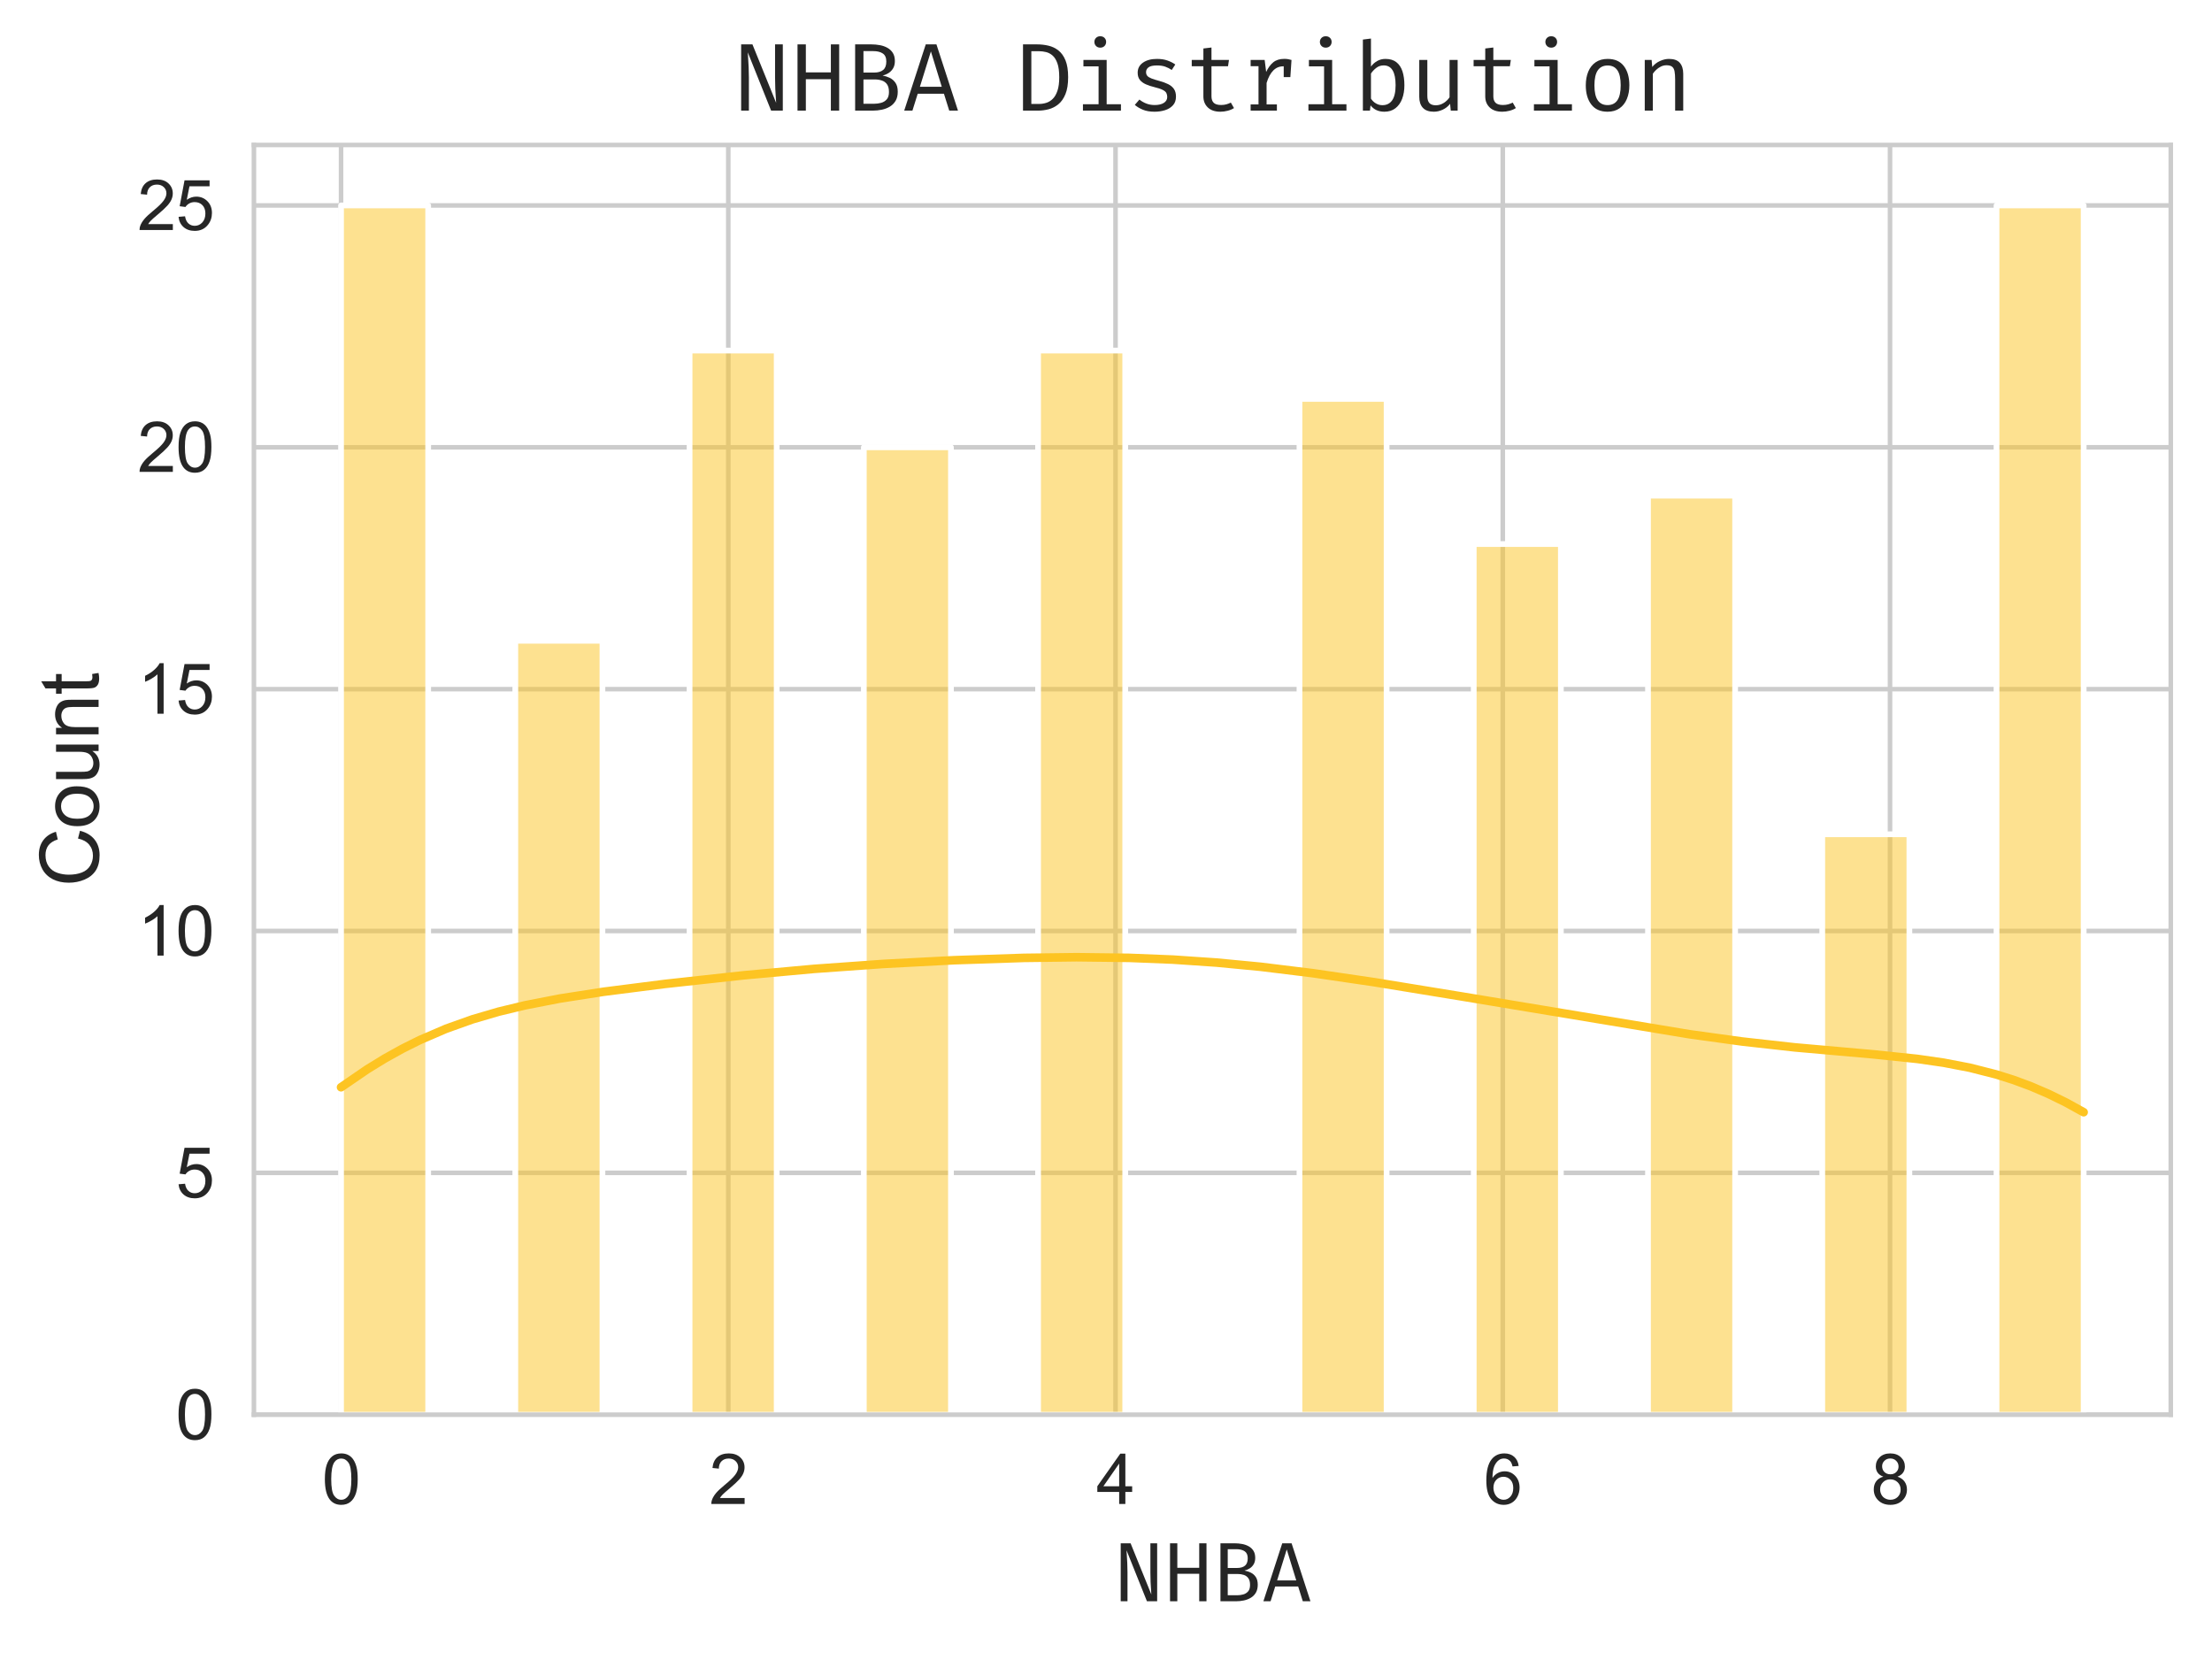 <?xml version="1.0" encoding="utf-8" standalone="no"?>
<!DOCTYPE svg PUBLIC "-//W3C//DTD SVG 1.1//EN"
  "http://www.w3.org/Graphics/SVG/1.1/DTD/svg11.dtd">
<svg xmlns:xlink="http://www.w3.org/1999/xlink" width="386.35pt" height="289.904pt" viewBox="0 0 386.35 289.904" xmlns="http://www.w3.org/2000/svg" version="1.1">
 <defs>
  <style type="text/css">*{stroke-linejoin: round; stroke-linecap: butt}</style>
 </defs>
 <g id="figure_1">
  <g id="patch_1">
   <path d="M 0 289.904 
L 386.35 289.904 
L 386.35 0 
L 0 0 
z
" style="fill: #ffffff"/>
  </g>
  <g id="axes_1">
   <g id="patch_2">
    <path d="M 44.35 247.08 
L 379.15 247.08 
L 379.15 25.32 
L 44.35 25.32 
z
" style="fill: #ffffff"/>
   </g>
   <g id="matplotlib.axis_1">
    <g id="xtick_1">
     <g id="line2d_1">
      <path d="M 59.568 247.08 
L 59.568 25.32 
" clip-path="url(#pd01484fb4c)" style="fill: none; stroke: #cccccc; stroke-width: 0.8; stroke-linecap: round"/>
     </g>
     <g id="text_1">
      <!-- 0 -->
      <g style="fill: #262626" transform="translate(56.231 262.669) scale(0.12 -0.12)">
       <defs>
        <path id="ArialMT-30" d="M 266 2259 
Q 266 3072 433 3567 
Q 600 4063 929 4331 
Q 1259 4600 1759 4600 
Q 2128 4600 2406 4451 
Q 2684 4303 2865 4023 
Q 3047 3744 3150 3342 
Q 3253 2941 3253 2259 
Q 3253 1453 3087 958 
Q 2922 463 2592 192 
Q 2263 -78 1759 -78 
Q 1097 -78 719 397 
Q 266 969 266 2259 
z
M 844 2259 
Q 844 1131 1108 757 
Q 1372 384 1759 384 
Q 2147 384 2411 759 
Q 2675 1134 2675 2259 
Q 2675 3391 2411 3762 
Q 2147 4134 1753 4134 
Q 1366 4134 1134 3806 
Q 844 3388 844 2259 
z
" transform="scale(0.016)"/>
       </defs>
       <use xlink:href="#ArialMT-30"/>
      </g>
     </g>
    </g>
    <g id="xtick_2">
     <g id="line2d_2">
      <path d="M 127.204 247.08 
L 127.204 25.32 
" clip-path="url(#pd01484fb4c)" style="fill: none; stroke: #cccccc; stroke-width: 0.8; stroke-linecap: round"/>
     </g>
     <g id="text_2">
      <!-- 2 -->
      <g style="fill: #262626" transform="translate(123.868 262.669) scale(0.12 -0.12)">
       <defs>
        <path id="ArialMT-32" d="M 3222 541 
L 3222 0 
L 194 0 
Q 188 203 259 391 
Q 375 700 629 1000 
Q 884 1300 1366 1694 
Q 2113 2306 2375 2664 
Q 2638 3022 2638 3341 
Q 2638 3675 2398 3904 
Q 2159 4134 1775 4134 
Q 1369 4134 1125 3890 
Q 881 3647 878 3216 
L 300 3275 
Q 359 3922 746 4261 
Q 1134 4600 1788 4600 
Q 2447 4600 2831 4234 
Q 3216 3869 3216 3328 
Q 3216 3053 3103 2787 
Q 2991 2522 2730 2228 
Q 2469 1934 1863 1422 
Q 1356 997 1212 845 
Q 1069 694 975 541 
L 3222 541 
z
" transform="scale(0.016)"/>
       </defs>
       <use xlink:href="#ArialMT-32"/>
      </g>
     </g>
    </g>
    <g id="xtick_3">
     <g id="line2d_3">
      <path d="M 194.841 247.08 
L 194.841 25.32 
" clip-path="url(#pd01484fb4c)" style="fill: none; stroke: #cccccc; stroke-width: 0.8; stroke-linecap: round"/>
     </g>
     <g id="text_3">
      <!-- 4 -->
      <g style="fill: #262626" transform="translate(191.504 262.669) scale(0.12 -0.12)">
       <defs>
        <path id="ArialMT-34" d="M 2069 0 
L 2069 1097 
L 81 1097 
L 81 1613 
L 2172 4581 
L 2631 4581 
L 2631 1613 
L 3250 1613 
L 3250 1097 
L 2631 1097 
L 2631 0 
L 2069 0 
z
M 2069 1613 
L 2069 3678 
L 634 1613 
L 2069 1613 
z
" transform="scale(0.016)"/>
       </defs>
       <use xlink:href="#ArialMT-34"/>
      </g>
     </g>
    </g>
    <g id="xtick_4">
     <g id="line2d_4">
      <path d="M 262.477 247.08 
L 262.477 25.32 
" clip-path="url(#pd01484fb4c)" style="fill: none; stroke: #cccccc; stroke-width: 0.8; stroke-linecap: round"/>
     </g>
     <g id="text_4">
      <!-- 6 -->
      <g style="fill: #262626" transform="translate(259.14 262.669) scale(0.12 -0.12)">
       <defs>
        <path id="ArialMT-36" d="M 3184 3459 
L 2625 3416 
Q 2550 3747 2413 3897 
Q 2184 4138 1850 4138 
Q 1581 4138 1378 3988 
Q 1113 3794 959 3422 
Q 806 3050 800 2363 
Q 1003 2672 1297 2822 
Q 1591 2972 1913 2972 
Q 2475 2972 2870 2558 
Q 3266 2144 3266 1488 
Q 3266 1056 3080 686 
Q 2894 316 2569 119 
Q 2244 -78 1831 -78 
Q 1128 -78 684 439 
Q 241 956 241 2144 
Q 241 3472 731 4075 
Q 1159 4600 1884 4600 
Q 2425 4600 2770 4297 
Q 3116 3994 3184 3459 
z
M 888 1484 
Q 888 1194 1011 928 
Q 1134 663 1356 523 
Q 1578 384 1822 384 
Q 2178 384 2434 671 
Q 2691 959 2691 1453 
Q 2691 1928 2437 2201 
Q 2184 2475 1800 2475 
Q 1419 2475 1153 2201 
Q 888 1928 888 1484 
z
" transform="scale(0.016)"/>
       </defs>
       <use xlink:href="#ArialMT-36"/>
      </g>
     </g>
    </g>
    <g id="xtick_5">
     <g id="line2d_5">
      <path d="M 330.113 247.08 
L 330.113 25.32 
" clip-path="url(#pd01484fb4c)" style="fill: none; stroke: #cccccc; stroke-width: 0.8; stroke-linecap: round"/>
     </g>
     <g id="text_5">
      <!-- 8 -->
      <g style="fill: #262626" transform="translate(326.777 262.669) scale(0.12 -0.12)">
       <defs>
        <path id="ArialMT-38" d="M 1131 2484 
Q 781 2613 612 2850 
Q 444 3088 444 3419 
Q 444 3919 803 4259 
Q 1163 4600 1759 4600 
Q 2359 4600 2725 4251 
Q 3091 3903 3091 3403 
Q 3091 3084 2923 2848 
Q 2756 2613 2416 2484 
Q 2838 2347 3058 2040 
Q 3278 1734 3278 1309 
Q 3278 722 2862 322 
Q 2447 -78 1769 -78 
Q 1091 -78 675 323 
Q 259 725 259 1325 
Q 259 1772 486 2073 
Q 713 2375 1131 2484 
z
M 1019 3438 
Q 1019 3113 1228 2906 
Q 1438 2700 1772 2700 
Q 2097 2700 2305 2904 
Q 2513 3109 2513 3406 
Q 2513 3716 2298 3927 
Q 2084 4138 1766 4138 
Q 1444 4138 1231 3931 
Q 1019 3725 1019 3438 
z
M 838 1322 
Q 838 1081 952 856 
Q 1066 631 1291 507 
Q 1516 384 1775 384 
Q 2178 384 2440 643 
Q 2703 903 2703 1303 
Q 2703 1709 2433 1975 
Q 2163 2241 1756 2241 
Q 1359 2241 1098 1978 
Q 838 1716 838 1322 
z
" transform="scale(0.016)"/>
       </defs>
       <use xlink:href="#ArialMT-38"/>
      </g>
     </g>
    </g>
    <g id="text_6">
     <!-- NHBA -->
     <g style="fill: #262626" transform="translate(194.517 279.659) scale(0.14 -0.14)">
      <defs>
       <path id="FiraCode-Regular-4e" d="M 2593 0 
L 1001 3975 
Q 1004 3876 1024 3602 
Q 1044 3328 1060 2972 
Q 1077 2616 1077 2265 
L 1077 0 
L 548 0 
L 548 4519 
L 1319 4519 
L 2937 528 
Q 2934 624 2914 878 
Q 2895 1132 2878 1491 
Q 2862 1851 2862 2258 
L 2862 4519 
L 3390 4519 
L 3390 0 
L 2593 0 
z
" transform="scale(0.016)"/>
       <path id="FiraCode-Regular-48" d="M 2823 0 
L 2823 2143 
L 1116 2143 
L 1116 0 
L 548 0 
L 548 4519 
L 1116 4519 
L 1116 2609 
L 2823 2609 
L 2823 4519 
L 3390 4519 
L 3390 0 
L 2823 0 
z
" transform="scale(0.016)"/>
       <path id="FiraCode-Regular-42" d="M 3541 1290 
Q 3541 919 3395 671 
Q 3249 423 3004 275 
Q 2760 128 2460 64 
Q 2160 0 1848 0 
L 633 0 
L 633 4519 
L 1746 4519 
Q 2041 4519 2327 4465 
Q 2613 4411 2842 4281 
Q 3072 4152 3208 3932 
Q 3344 3712 3344 3381 
Q 3344 3088 3224 2886 
Q 3105 2685 2913 2563 
Q 2721 2442 2504 2393 
Q 2754 2350 2992 2236 
Q 3230 2123 3385 1897 
Q 3541 1671 3541 1290 
z
M 2760 3351 
Q 2760 3735 2522 3897 
Q 2284 4060 1874 4060 
L 1201 4060 
L 1201 2596 
L 1930 2596 
Q 2330 2596 2545 2775 
Q 2760 2954 2760 3351 
z
M 2941 1270 
Q 2941 1611 2808 1796 
Q 2675 1982 2455 2054 
Q 2235 2127 1973 2127 
L 1201 2127 
L 1201 469 
L 1946 469 
Q 2169 469 2399 530 
Q 2629 591 2785 763 
Q 2941 935 2941 1270 
z
" transform="scale(0.016)"/>
       <path id="FiraCode-Regular-41" d="M 2846 1152 
L 1057 1152 
L 696 0 
L 135 0 
L 1605 4519 
L 2334 4519 
L 3804 0 
L 3207 0 
L 2846 1152 
z
M 1205 1625 
L 2698 1625 
L 1956 4040 
L 1205 1625 
z
" transform="scale(0.016)"/>
      </defs>
      <use xlink:href="#FiraCode-Regular-4e"/>
      <use xlink:href="#FiraCode-Regular-48" transform="translate(61.538 0)"/>
      <use xlink:href="#FiraCode-Regular-42" transform="translate(123.077 0)"/>
      <use xlink:href="#FiraCode-Regular-41" transform="translate(184.615 0)"/>
     </g>
    </g>
   </g>
   <g id="matplotlib.axis_2">
    <g id="ytick_1">
     <g id="line2d_6">
      <path d="M 44.35 247.08 
L 379.15 247.08 
" clip-path="url(#pd01484fb4c)" style="fill: none; stroke: #cccccc; stroke-width: 0.8; stroke-linecap: round"/>
     </g>
     <g id="text_7">
      <!-- 0 -->
      <g style="fill: #262626" transform="translate(30.677 251.375) scale(0.12 -0.12)">
       <use xlink:href="#ArialMT-30"/>
      </g>
     </g>
    </g>
    <g id="ytick_2">
     <g id="line2d_7">
      <path d="M 44.35 204.84 
L 379.15 204.84 
" clip-path="url(#pd01484fb4c)" style="fill: none; stroke: #cccccc; stroke-width: 0.8; stroke-linecap: round"/>
     </g>
     <g id="text_8">
      <!-- 5 -->
      <g style="fill: #262626" transform="translate(30.677 209.135) scale(0.12 -0.12)">
       <defs>
        <path id="ArialMT-35" d="M 266 1200 
L 856 1250 
Q 922 819 1161 601 
Q 1400 384 1738 384 
Q 2144 384 2425 690 
Q 2706 997 2706 1503 
Q 2706 1984 2436 2262 
Q 2166 2541 1728 2541 
Q 1456 2541 1237 2417 
Q 1019 2294 894 2097 
L 366 2166 
L 809 4519 
L 3088 4519 
L 3088 3981 
L 1259 3981 
L 1013 2750 
Q 1425 3038 1878 3038 
Q 2478 3038 2890 2622 
Q 3303 2206 3303 1553 
Q 3303 931 2941 478 
Q 2500 -78 1738 -78 
Q 1113 -78 717 272 
Q 322 622 266 1200 
z
" transform="scale(0.016)"/>
       </defs>
       <use xlink:href="#ArialMT-35"/>
      </g>
     </g>
    </g>
    <g id="ytick_3">
     <g id="line2d_8">
      <path d="M 44.35 162.6 
L 379.15 162.6 
" clip-path="url(#pd01484fb4c)" style="fill: none; stroke: #cccccc; stroke-width: 0.8; stroke-linecap: round"/>
     </g>
     <g id="text_9">
      <!-- 10 -->
      <g style="fill: #262626" transform="translate(24.003 166.895) scale(0.12 -0.12)">
       <defs>
        <path id="ArialMT-31" d="M 2384 0 
L 1822 0 
L 1822 3584 
Q 1619 3391 1289 3197 
Q 959 3003 697 2906 
L 697 3450 
Q 1169 3672 1522 3987 
Q 1875 4303 2022 4600 
L 2384 4600 
L 2384 0 
z
" transform="scale(0.016)"/>
       </defs>
       <use xlink:href="#ArialMT-31"/>
       <use xlink:href="#ArialMT-30" transform="translate(55.615 0)"/>
      </g>
     </g>
    </g>
    <g id="ytick_4">
     <g id="line2d_9">
      <path d="M 44.35 120.36 
L 379.15 120.36 
" clip-path="url(#pd01484fb4c)" style="fill: none; stroke: #cccccc; stroke-width: 0.8; stroke-linecap: round"/>
     </g>
     <g id="text_10">
      <!-- 15 -->
      <g style="fill: #262626" transform="translate(24.003 124.655) scale(0.12 -0.12)">
       <use xlink:href="#ArialMT-31"/>
       <use xlink:href="#ArialMT-35" transform="translate(55.615 0)"/>
      </g>
     </g>
    </g>
    <g id="ytick_5">
     <g id="line2d_10">
      <path d="M 44.35 78.12 
L 379.15 78.12 
" clip-path="url(#pd01484fb4c)" style="fill: none; stroke: #cccccc; stroke-width: 0.8; stroke-linecap: round"/>
     </g>
     <g id="text_11">
      <!-- 20 -->
      <g style="fill: #262626" transform="translate(24.003 82.415) scale(0.12 -0.12)">
       <use xlink:href="#ArialMT-32"/>
       <use xlink:href="#ArialMT-30" transform="translate(55.615 0)"/>
      </g>
     </g>
    </g>
    <g id="ytick_6">
     <g id="line2d_11">
      <path d="M 44.35 35.88 
L 379.15 35.88 
" clip-path="url(#pd01484fb4c)" style="fill: none; stroke: #cccccc; stroke-width: 0.8; stroke-linecap: round"/>
     </g>
     <g id="text_12">
      <!-- 25 -->
      <g style="fill: #262626" transform="translate(24.003 40.175) scale(0.12 -0.12)">
       <use xlink:href="#ArialMT-32"/>
       <use xlink:href="#ArialMT-35" transform="translate(55.615 0)"/>
      </g>
     </g>
    </g>
    <g id="text_13">
     <!-- Count -->
     <g style="fill: #262626" transform="translate(17.221 154.878) rotate(-90) scale(0.14 -0.14)">
      <defs>
       <path id="ArialMT-43" d="M 3763 1606 
L 4369 1453 
Q 4178 706 3683 314 
Q 3188 -78 2472 -78 
Q 1731 -78 1267 223 
Q 803 525 561 1097 
Q 319 1669 319 2325 
Q 319 3041 592 3573 
Q 866 4106 1370 4382 
Q 1875 4659 2481 4659 
Q 3169 4659 3637 4309 
Q 4106 3959 4291 3325 
L 3694 3184 
Q 3534 3684 3231 3912 
Q 2928 4141 2469 4141 
Q 1941 4141 1586 3887 
Q 1231 3634 1087 3207 
Q 944 2781 944 2328 
Q 944 1744 1114 1308 
Q 1284 872 1643 656 
Q 2003 441 2422 441 
Q 2931 441 3284 734 
Q 3638 1028 3763 1606 
z
" transform="scale(0.016)"/>
       <path id="ArialMT-6f" d="M 213 1659 
Q 213 2581 725 3025 
Q 1153 3394 1769 3394 
Q 2453 3394 2887 2945 
Q 3322 2497 3322 1706 
Q 3322 1066 3130 698 
Q 2938 331 2570 128 
Q 2203 -75 1769 -75 
Q 1072 -75 642 372 
Q 213 819 213 1659 
z
M 791 1659 
Q 791 1022 1069 705 
Q 1347 388 1769 388 
Q 2188 388 2466 706 
Q 2744 1025 2744 1678 
Q 2744 2294 2464 2611 
Q 2184 2928 1769 2928 
Q 1347 2928 1069 2612 
Q 791 2297 791 1659 
z
" transform="scale(0.016)"/>
       <path id="ArialMT-75" d="M 2597 0 
L 2597 488 
Q 2209 -75 1544 -75 
Q 1250 -75 995 37 
Q 741 150 617 320 
Q 494 491 444 738 
Q 409 903 409 1263 
L 409 3319 
L 972 3319 
L 972 1478 
Q 972 1038 1006 884 
Q 1059 663 1231 536 
Q 1403 409 1656 409 
Q 1909 409 2131 539 
Q 2353 669 2445 892 
Q 2538 1116 2538 1541 
L 2538 3319 
L 3100 3319 
L 3100 0 
L 2597 0 
z
" transform="scale(0.016)"/>
       <path id="ArialMT-6e" d="M 422 0 
L 422 3319 
L 928 3319 
L 928 2847 
Q 1294 3394 1984 3394 
Q 2284 3394 2536 3286 
Q 2788 3178 2913 3003 
Q 3038 2828 3088 2588 
Q 3119 2431 3119 2041 
L 3119 0 
L 2556 0 
L 2556 2019 
Q 2556 2363 2490 2533 
Q 2425 2703 2258 2804 
Q 2091 2906 1866 2906 
Q 1506 2906 1245 2678 
Q 984 2450 984 1813 
L 984 0 
L 422 0 
z
" transform="scale(0.016)"/>
       <path id="ArialMT-74" d="M 1650 503 
L 1731 6 
Q 1494 -44 1306 -44 
Q 1000 -44 831 53 
Q 663 150 594 308 
Q 525 466 525 972 
L 525 2881 
L 113 2881 
L 113 3319 
L 525 3319 
L 525 4141 
L 1084 4478 
L 1084 3319 
L 1650 3319 
L 1650 2881 
L 1084 2881 
L 1084 941 
Q 1084 700 1114 631 
Q 1144 563 1211 522 
Q 1278 481 1403 481 
Q 1497 481 1650 503 
z
" transform="scale(0.016)"/>
      </defs>
      <use xlink:href="#ArialMT-43"/>
      <use xlink:href="#ArialMT-6f" transform="translate(72.217 0)"/>
      <use xlink:href="#ArialMT-75" transform="translate(127.832 0)"/>
      <use xlink:href="#ArialMT-6e" transform="translate(183.447 0)"/>
      <use xlink:href="#ArialMT-74" transform="translate(239.062 0)"/>
     </g>
    </g>
   </g>
   <g id="patch_3">
    <path d="M 59.568 247.08 
L 74.786 247.08 
L 74.786 35.88 
L 59.568 35.88 
z
" clip-path="url(#pd01484fb4c)" style="fill: #fdc422; fill-opacity: 0.5; stroke: #ffffff; stroke-linejoin: miter"/>
   </g>
   <g id="patch_4">
    <path d="M 74.786 247.08 
L 90.004 247.08 
L 90.004 247.08 
L 74.786 247.08 
z
" clip-path="url(#pd01484fb4c)" style="fill: #fdc422; fill-opacity: 0.5; stroke: #ffffff; stroke-linejoin: miter"/>
   </g>
   <g id="patch_5">
    <path d="M 90.004 247.08 
L 105.222 247.08 
L 105.222 111.912 
L 90.004 111.912 
z
" clip-path="url(#pd01484fb4c)" style="fill: #fdc422; fill-opacity: 0.5; stroke: #ffffff; stroke-linejoin: miter"/>
   </g>
   <g id="patch_6">
    <path d="M 105.222 247.08 
L 120.441 247.08 
L 120.441 247.08 
L 105.222 247.08 
z
" clip-path="url(#pd01484fb4c)" style="fill: #fdc422; fill-opacity: 0.5; stroke: #ffffff; stroke-linejoin: miter"/>
   </g>
   <g id="patch_7">
    <path d="M 120.441 247.08 
L 135.659 247.08 
L 135.659 61.224 
L 120.441 61.224 
z
" clip-path="url(#pd01484fb4c)" style="fill: #fdc422; fill-opacity: 0.5; stroke: #ffffff; stroke-linejoin: miter"/>
   </g>
   <g id="patch_8">
    <path d="M 135.659 247.08 
L 150.877 247.08 
L 150.877 247.08 
L 135.659 247.08 
z
" clip-path="url(#pd01484fb4c)" style="fill: #fdc422; fill-opacity: 0.5; stroke: #ffffff; stroke-linejoin: miter"/>
   </g>
   <g id="patch_9">
    <path d="M 150.877 247.08 
L 166.095 247.08 
L 166.095 78.12 
L 150.877 78.12 
z
" clip-path="url(#pd01484fb4c)" style="fill: #fdc422; fill-opacity: 0.5; stroke: #ffffff; stroke-linejoin: miter"/>
   </g>
   <g id="patch_10">
    <path d="M 166.095 247.08 
L 181.313 247.08 
L 181.313 247.08 
L 166.095 247.08 
z
" clip-path="url(#pd01484fb4c)" style="fill: #fdc422; fill-opacity: 0.5; stroke: #ffffff; stroke-linejoin: miter"/>
   </g>
   <g id="patch_11">
    <path d="M 181.313 247.08 
L 196.532 247.08 
L 196.532 61.224 
L 181.313 61.224 
z
" clip-path="url(#pd01484fb4c)" style="fill: #fdc422; fill-opacity: 0.5; stroke: #ffffff; stroke-linejoin: miter"/>
   </g>
   <g id="patch_12">
    <path d="M 196.532 247.08 
L 211.75 247.08 
L 211.75 247.08 
L 196.532 247.08 
z
" clip-path="url(#pd01484fb4c)" style="fill: #fdc422; fill-opacity: 0.5; stroke: #ffffff; stroke-linejoin: miter"/>
   </g>
   <g id="patch_13">
    <path d="M 211.75 247.08 
L 226.968 247.08 
L 226.968 247.08 
L 211.75 247.08 
z
" clip-path="url(#pd01484fb4c)" style="fill: #fdc422; fill-opacity: 0.5; stroke: #ffffff; stroke-linejoin: miter"/>
   </g>
   <g id="patch_14">
    <path d="M 226.968 247.08 
L 242.186 247.08 
L 242.186 69.672 
L 226.968 69.672 
z
" clip-path="url(#pd01484fb4c)" style="fill: #fdc422; fill-opacity: 0.5; stroke: #ffffff; stroke-linejoin: miter"/>
   </g>
   <g id="patch_15">
    <path d="M 242.186 247.08 
L 257.404 247.08 
L 257.404 247.08 
L 242.186 247.08 
z
" clip-path="url(#pd01484fb4c)" style="fill: #fdc422; fill-opacity: 0.5; stroke: #ffffff; stroke-linejoin: miter"/>
   </g>
   <g id="patch_16">
    <path d="M 257.404 247.08 
L 272.622 247.08 
L 272.622 95.016 
L 257.404 95.016 
z
" clip-path="url(#pd01484fb4c)" style="fill: #fdc422; fill-opacity: 0.5; stroke: #ffffff; stroke-linejoin: miter"/>
   </g>
   <g id="patch_17">
    <path d="M 272.622 247.08 
L 287.841 247.08 
L 287.841 247.08 
L 272.622 247.08 
z
" clip-path="url(#pd01484fb4c)" style="fill: #fdc422; fill-opacity: 0.5; stroke: #ffffff; stroke-linejoin: miter"/>
   </g>
   <g id="patch_18">
    <path d="M 287.841 247.08 
L 303.059 247.08 
L 303.059 86.568 
L 287.841 86.568 
z
" clip-path="url(#pd01484fb4c)" style="fill: #fdc422; fill-opacity: 0.5; stroke: #ffffff; stroke-linejoin: miter"/>
   </g>
   <g id="patch_19">
    <path d="M 303.059 247.08 
L 318.277 247.08 
L 318.277 247.08 
L 303.059 247.08 
z
" clip-path="url(#pd01484fb4c)" style="fill: #fdc422; fill-opacity: 0.5; stroke: #ffffff; stroke-linejoin: miter"/>
   </g>
   <g id="patch_20">
    <path d="M 318.277 247.08 
L 333.495 247.08 
L 333.495 145.704 
L 318.277 145.704 
z
" clip-path="url(#pd01484fb4c)" style="fill: #fdc422; fill-opacity: 0.5; stroke: #ffffff; stroke-linejoin: miter"/>
   </g>
   <g id="patch_21">
    <path d="M 333.495 247.08 
L 348.713 247.08 
L 348.713 247.08 
L 333.495 247.08 
z
" clip-path="url(#pd01484fb4c)" style="fill: #fdc422; fill-opacity: 0.5; stroke: #ffffff; stroke-linejoin: miter"/>
   </g>
   <g id="patch_22">
    <path d="M 348.713 247.08 
L 363.932 247.08 
L 363.932 35.88 
L 348.713 35.88 
z
" clip-path="url(#pd01484fb4c)" style="fill: #fdc422; fill-opacity: 0.5; stroke: #ffffff; stroke-linejoin: miter"/>
   </g>
   <g id="line2d_12">
    <path d="M 59.568 189.887 
L 64.156 186.742 
L 67.215 184.865 
L 70.274 183.166 
L 73.333 181.641 
L 77.921 179.666 
L 82.51 178.03 
L 87.098 176.686 
L 91.687 175.582 
L 97.805 174.392 
L 105.452 173.205 
L 116.158 171.838 
L 129.923 170.332 
L 142.159 169.215 
L 154.395 168.342 
L 166.63 167.702 
L 178.866 167.292 
L 188.043 167.177 
L 197.22 167.288 
L 204.867 167.594 
L 212.514 168.114 
L 220.162 168.845 
L 229.339 169.971 
L 240.045 171.54 
L 255.339 174.036 
L 295.106 180.632 
L 304.282 181.897 
L 313.459 182.921 
L 327.224 184.139 
L 334.872 184.935 
L 339.46 185.596 
L 344.048 186.476 
L 348.637 187.643 
L 351.696 188.61 
L 354.755 189.745 
L 357.814 191.06 
L 360.873 192.56 
L 363.932 194.247 
L 363.932 194.247 
" clip-path="url(#pd01484fb4c)" style="fill: none; stroke: #fdc422; stroke-width: 1.5; stroke-linecap: round"/>
   </g>
   <g id="patch_23">
    <path d="M 44.35 247.08 
L 44.35 25.32 
" style="fill: none; stroke: #cccccc; stroke-width: 0.8; stroke-linejoin: miter; stroke-linecap: square"/>
   </g>
   <g id="patch_24">
    <path d="M 379.15 247.08 
L 379.15 25.32 
" style="fill: none; stroke: #cccccc; stroke-width: 0.8; stroke-linejoin: miter; stroke-linecap: square"/>
   </g>
   <g id="patch_25">
    <path d="M 44.35 247.08 
L 379.15 247.08 
" style="fill: none; stroke: #cccccc; stroke-width: 0.8; stroke-linejoin: miter; stroke-linecap: square"/>
   </g>
   <g id="patch_26">
    <path d="M 44.35 25.32 
L 379.15 25.32 
" style="fill: none; stroke: #cccccc; stroke-width: 0.8; stroke-linejoin: miter; stroke-linecap: square"/>
   </g>
   <g id="text_14">
    <!-- NHBA Distribution -->
    <g style="fill: #262626" transform="translate(128.046 19.32) scale(0.16 -0.16)">
     <defs>
      <path id="FiraCode-Regular-20" transform="scale(0.016)"/>
      <path id="FiraCode-Regular-44" d="M 3627 2281 
Q 3627 1572 3443 1124 
Q 3259 676 2957 431 
Q 2655 187 2295 93 
Q 1936 0 1585 0 
L 548 0 
L 548 4519 
L 1513 4519 
Q 1910 4519 2286 4430 
Q 2662 4342 2965 4104 
Q 3269 3866 3448 3426 
Q 3627 2987 3627 2281 
z
M 3020 2281 
Q 3020 2872 2895 3226 
Q 2770 3581 2566 3758 
Q 2363 3935 2122 3994 
Q 1881 4053 1648 4053 
L 1116 4053 
L 1116 456 
L 1654 456 
Q 1897 456 2140 533 
Q 2383 610 2581 807 
Q 2780 1004 2900 1362 
Q 3020 1720 3020 2281 
z
" transform="scale(0.016)"/>
      <path id="FiraCode-Regular-69" d="M 1969 5074 
Q 2153 5074 2263 4962 
Q 2373 4851 2373 4690 
Q 2373 4523 2263 4409 
Q 2153 4296 1969 4296 
Q 1795 4296 1683 4409 
Q 1572 4523 1572 4690 
Q 1572 4851 1683 4962 
Q 1795 5074 1969 5074 
z
M 2409 3456 
L 2409 437 
L 3384 437 
L 3384 0 
L 791 0 
L 791 437 
L 1858 437 
L 1858 3019 
L 824 3019 
L 824 3456 
L 2409 3456 
z
" transform="scale(0.016)"/>
      <path id="FiraCode-Regular-73" d="M 1835 381 
Q 2235 381 2465 528 
Q 2695 676 2695 929 
Q 2695 1083 2637 1198 
Q 2580 1313 2402 1406 
Q 2225 1500 1858 1592 
Q 1500 1680 1236 1796 
Q 972 1913 825 2100 
Q 679 2288 679 2586 
Q 679 3023 1043 3275 
Q 1408 3528 1992 3528 
Q 2409 3528 2719 3416 
Q 3029 3305 3246 3147 
L 3003 2773 
Q 2809 2908 2571 2995 
Q 2334 3082 1999 3082 
Q 1592 3082 1421 2955 
Q 1251 2829 1251 2629 
Q 1251 2475 1334 2374 
Q 1418 2274 1618 2195 
Q 1818 2117 2169 2022 
Q 2508 1930 2760 1805 
Q 3013 1680 3152 1478 
Q 3292 1277 3292 955 
Q 3292 587 3082 359 
Q 2872 131 2539 28 
Q 2206 -75 1835 -75 
Q 1365 -75 1035 61 
Q 706 197 483 391 
L 798 755 
Q 1001 587 1265 484 
Q 1529 381 1835 381 
z
" transform="scale(0.016)"/>
      <path id="FiraCode-Regular-74" d="M 3404 174 
Q 3226 56 2973 -9 
Q 2721 -75 2478 -75 
Q 1920 -75 1618 217 
Q 1316 509 1316 968 
L 1316 3029 
L 522 3029 
L 522 3456 
L 1316 3456 
L 1316 4240 
L 1868 4306 
L 1868 3456 
L 3062 3456 
L 2997 3029 
L 1868 3029 
L 1868 975 
Q 1868 686 2020 535 
Q 2173 384 2527 384 
Q 2721 384 2885 430 
Q 3049 476 3190 548 
L 3404 174 
z
" transform="scale(0.016)"/>
      <path id="FiraCode-Regular-72" d="M 693 0 
L 693 423 
L 1231 423 
L 1231 3033 
L 693 3033 
L 693 3456 
L 1651 3456 
L 1753 2639 
Q 1953 3065 2238 3298 
Q 2524 3531 2993 3531 
Q 3138 3531 3251 3510 
Q 3364 3489 3482 3456 
L 3404 2288 
L 2951 2288 
L 2951 3023 
Q 2937 3023 2921 3023 
Q 2127 3023 1782 1887 
L 1782 423 
L 2485 423 
L 2485 0 
L 693 0 
z
" transform="scale(0.016)"/>
      <path id="FiraCode-Regular-62" d="M 1211 3006 
Q 1398 3256 1649 3392 
Q 1900 3528 2196 3528 
Q 2659 3528 2944 3305 
Q 3230 3082 3361 2676 
Q 3492 2271 3492 1730 
Q 3492 1208 3336 799 
Q 3180 391 2875 158 
Q 2570 -75 2124 -75 
Q 1523 -75 1182 358 
L 1142 0 
L 660 0 
L 660 4848 
L 1211 4917 
L 1211 3006 
z
M 1992 371 
Q 2425 371 2658 705 
Q 2892 1040 2892 1733 
Q 2892 3085 2078 3085 
Q 1789 3085 1569 2913 
Q 1349 2741 1211 2530 
L 1211 817 
Q 1346 610 1551 490 
Q 1756 371 1992 371 
z
" transform="scale(0.016)"/>
      <path id="FiraCode-Regular-75" d="M 1211 3456 
L 1211 1008 
Q 1211 666 1352 515 
Q 1493 364 1792 364 
Q 2078 364 2332 526 
Q 2586 689 2727 912 
L 2727 3456 
L 3279 3456 
L 3279 0 
L 2809 0 
L 2764 466 
Q 2560 203 2259 64 
Q 1959 -75 1657 -75 
Q 1155 -75 907 192 
Q 660 459 660 942 
L 660 3456 
L 1211 3456 
z
" transform="scale(0.016)"/>
      <path id="FiraCode-Regular-6f" d="M 1976 3528 
Q 2708 3528 3082 3039 
Q 3456 2550 3456 1730 
Q 3456 1201 3285 794 
Q 3115 387 2783 156 
Q 2452 -75 1969 -75 
Q 1237 -75 860 417 
Q 483 909 483 1723 
Q 483 2255 653 2663 
Q 824 3072 1157 3300 
Q 1490 3528 1976 3528 
z
M 1976 3079 
Q 1529 3079 1301 2747 
Q 1073 2416 1073 1723 
Q 1073 1037 1298 707 
Q 1523 377 1969 377 
Q 2416 377 2640 708 
Q 2865 1040 2865 1730 
Q 2865 2419 2642 2749 
Q 2419 3079 1976 3079 
z
" transform="scale(0.016)"/>
      <path id="FiraCode-Regular-6e" d="M 660 0 
L 660 3456 
L 1129 3456 
L 1172 2977 
Q 1382 3243 1697 3385 
Q 2012 3528 2314 3528 
Q 2823 3528 3054 3259 
Q 3285 2990 3285 2511 
L 3285 0 
L 2734 0 
L 2734 2104 
Q 2734 2458 2694 2674 
Q 2655 2891 2529 2993 
Q 2403 3095 2143 3095 
Q 1940 3095 1761 3006 
Q 1582 2918 1442 2785 
Q 1303 2652 1211 2517 
L 1211 0 
L 660 0 
z
" transform="scale(0.016)"/>
     </defs>
     <use xlink:href="#FiraCode-Regular-4e"/>
     <use xlink:href="#FiraCode-Regular-48" transform="translate(61.538 0)"/>
     <use xlink:href="#FiraCode-Regular-42" transform="translate(123.077 0)"/>
     <use xlink:href="#FiraCode-Regular-41" transform="translate(184.615 0)"/>
     <use xlink:href="#FiraCode-Regular-20" transform="translate(246.154 0)"/>
     <use xlink:href="#FiraCode-Regular-44" transform="translate(307.692 0)"/>
     <use xlink:href="#FiraCode-Regular-69" transform="translate(369.231 0)"/>
     <use xlink:href="#FiraCode-Regular-73" transform="translate(430.769 0)"/>
     <use xlink:href="#FiraCode-Regular-74" transform="translate(492.308 0)"/>
     <use xlink:href="#FiraCode-Regular-72" transform="translate(553.846 0)"/>
     <use xlink:href="#FiraCode-Regular-69" transform="translate(615.385 0)"/>
     <use xlink:href="#FiraCode-Regular-62" transform="translate(676.923 0)"/>
     <use xlink:href="#FiraCode-Regular-75" transform="translate(738.461 0)"/>
     <use xlink:href="#FiraCode-Regular-74" transform="translate(800 0)"/>
     <use xlink:href="#FiraCode-Regular-69" transform="translate(861.538 0)"/>
     <use xlink:href="#FiraCode-Regular-6f" transform="translate(923.077 0)"/>
     <use xlink:href="#FiraCode-Regular-6e" transform="translate(984.615 0)"/>
    </g>
   </g>
  </g>
 </g>
 <defs>
  <clipPath id="pd01484fb4c">
   <rect x="44.35" y="25.32" width="334.8" height="221.76"/>
  </clipPath>
 </defs>
</svg>
